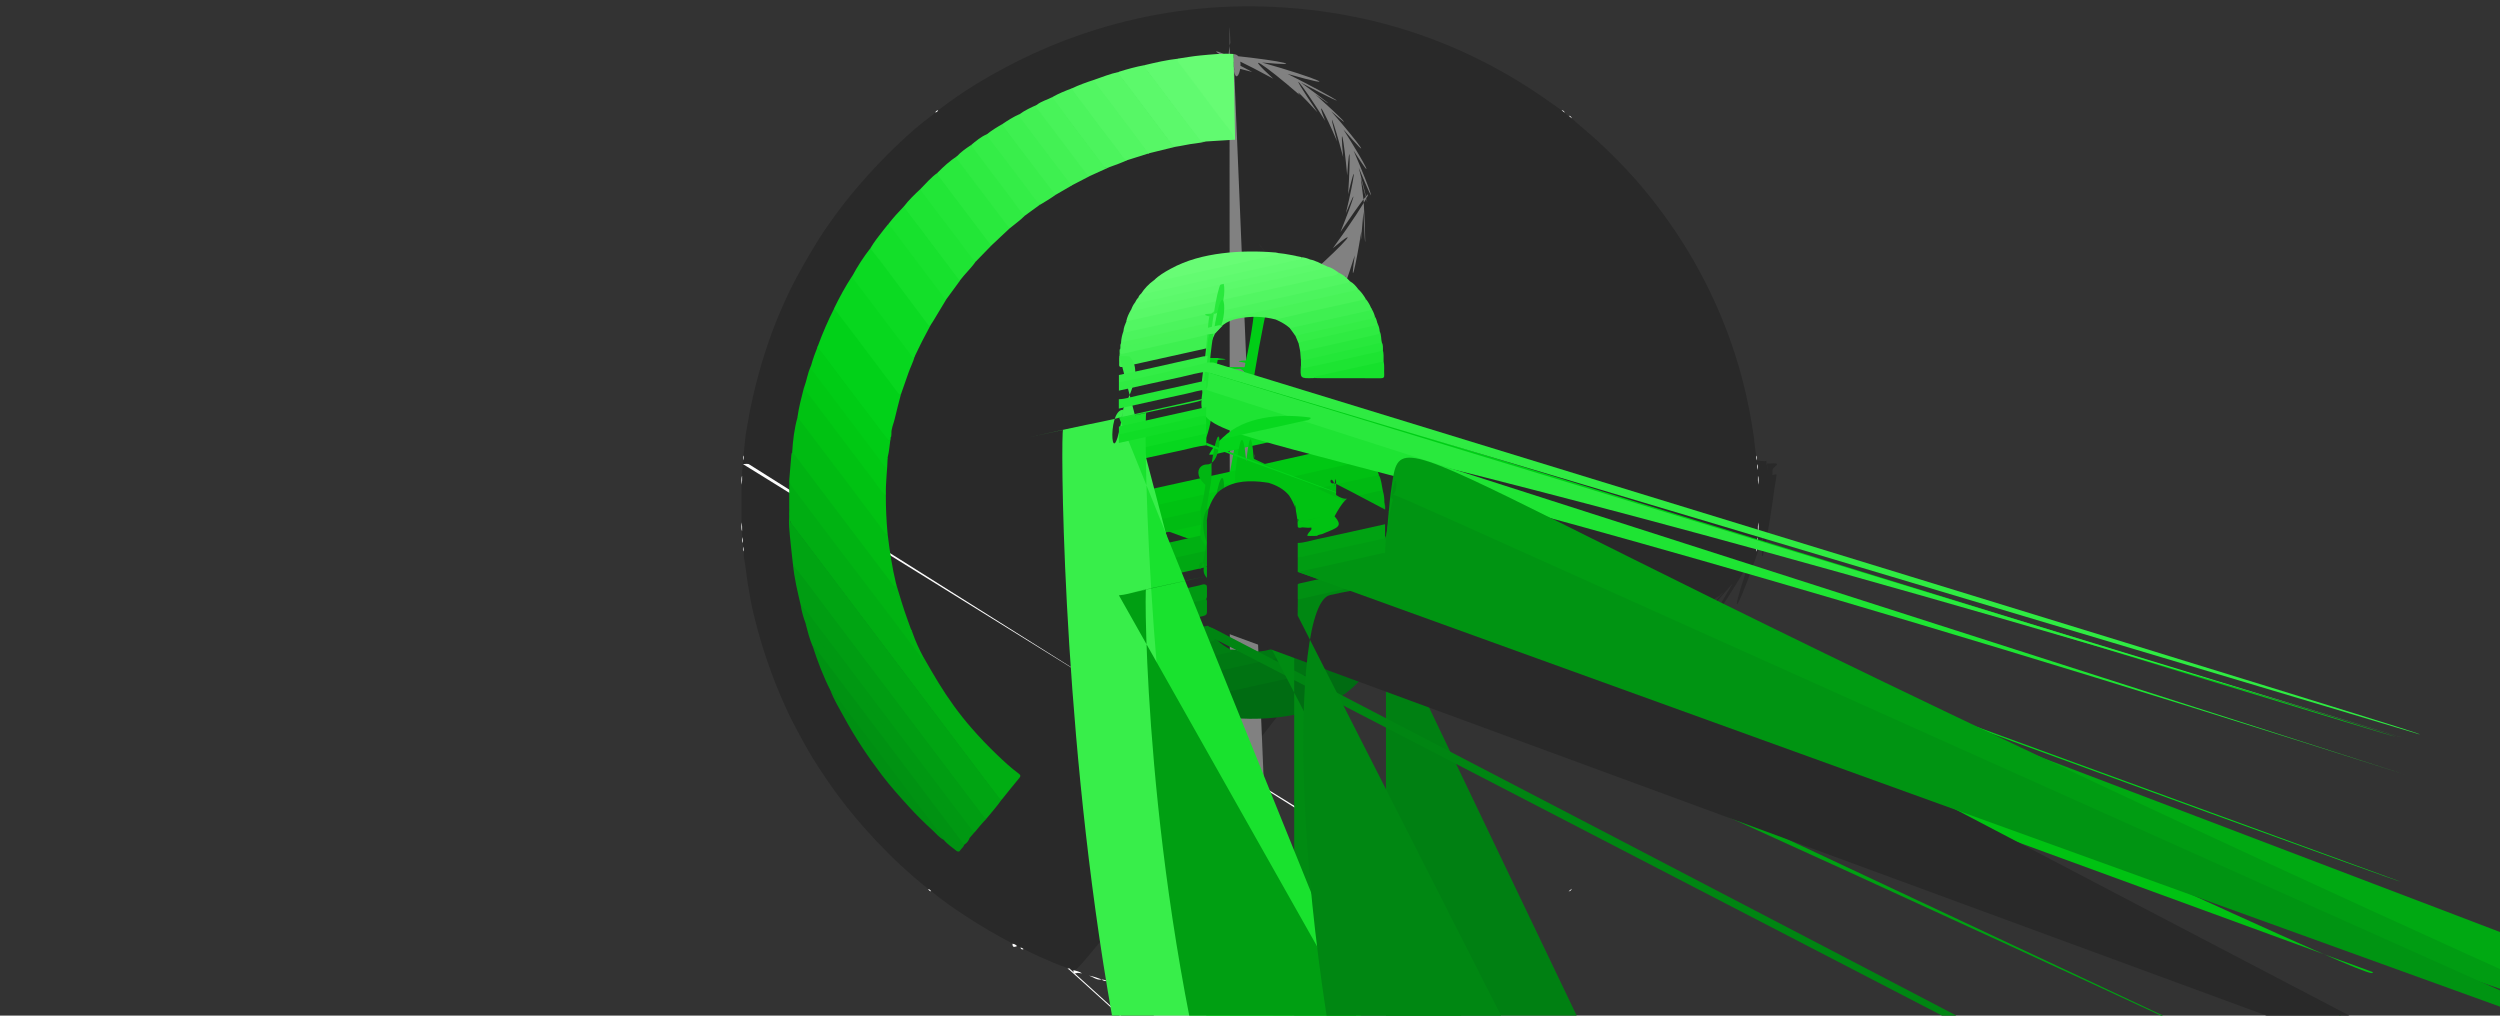 <svg id="Слой_1" xmlns="http://www.w3.org/2000/svg" xmlns:xlink="http://www.w3.org/1999/xlink" viewBox="0 0 32 13" enable-background="new 0 0 32 13" width="32" height="13"><rect x="0" y="0" width="32" height="13" fill="#333333" stroke="none"/><g><path fill="#292929" d="M13.74 12.419c-.01-.004-.023 6809e-7-.031-.01-.016-.008-.035-.008-.049-.02-.122-.04-.238-.093-.355-.144-.069-.03-.135-.065-.202-.098-.016-.002-.029-.009-.042-.018-.014-.007-.028-.014-.042-.021-.022-.005-.043-.012-.058-.03-.206-.108-.407-.225-.602-.353-.151-.099-.3-.202-.439-.318-.013-.01-.024-.022-.038-.029-.239-.188-.461-.396-.669-.617-.173-.185-.338-.377-.489-.582-.115-.157-.223-.317-.325-.482-.071-.116-.135-.237-.2-.356-.081-.149-.152-.303-.218-.459C9.915 8.727 9.857 8.568 9.803 8.408 9.74 8.225 9.69 8.038 9.644 7.851 9.613 7.725 9.592 7.596 9.571 7.468c-.018-.109-.026-.22-.048-.329C9.517 7.114 9.525 7.086 9.519 7.06c-.008-.02.002-.043-.007-.062C9.51 6.981 9.51 6.966 9.509 6.95 9.5 6.926 9.511 6.899 9.501 6.875c-8945e-7-.025-.002-.05-.003-.076C9.489 6.762 9.502 6.723 9.491 6.686 9.491 6.525 9.491 6.365 9.491 6.204c.011-.037-.002-.076.007-.114 8945e-7-.025.002-.05.003-.076C9.511 5.991 9.5 5.964 9.509 5.94c8068e-7-.016.002-.032.002-.048.01-.02-8049e-7-.042.007-.062.011-.101.016-.204.033-.304.026-.152.053-.304.088-.454.043-.186.092-.37.151-.552C9.845 4.349 9.906 4.178 9.977 4.013c.068-.158.139-.315.222-.467.122-.223.247-.442.392-.651.125-.181.259-.356.404-.523.159-.185.326-.361.502-.528.14-.132.284-.26.441-.374.012-.009.022-.02.033-.03.015-.007.026-.019.039-.029.155-.119.316-.232.483-.334.482-.293.99-.529 1.529-.696.704-.219 1.425-.32 2.162-.297 1.284.04 2.464.412 3.529 1.135.093.063.184.129.275.193.016.007.029.019.041.032.012.018.029.03.049.038.015.009.029.019.04.033.104.095.214.182.318.277.136.125.267.255.394.39.152.162.293.333.425.511.246.329.459.678.637 1.049.201.42.356.856.458 1.311.053.236.096.474.119.714.002.021.007.042.011.063.008.02-.003.042.008.062 7992e-7.016.002.032.002.048.008.024-.002.05.007.074 8926e-7.025.002.05.003.076.009.037-.004.076.007.114 57e-7.161 95e-7.321 153e-7.482-.011.037.002.076-.007.114-8907e-7.025-.002.05-.003.076-.01.024.001.05-.007.074-7973e-7.016-.002.032-.002.048-.01.02 8087e-7.042-.008.062-.041.333-.094.664-.181.989-.12.447-.285.876-.5 1.285-.186.355-.405.689-.653 1.005-.207.263-.437.504-.68.733-.112.106-.232.203-.348.304-.011.014-.025.024-.04.033-.099.071-.198.143-.297.214-.241.172-.496.323-.759.459-.212.109-.429.206-.652.291-.011.004-.02.012-.03.017-.016.012-.035.014-.054.018-.012-.003-.018.007-.026.012-.033.029-.078.02-.115.038-.029.008-.059.014-.085.03-.055.013-.105.042-.162.049l.001-7792e-7c-.022.013-.047.013-.071.021l.001-6132e-7c-.023.011-.047.014-.071.02l.001-7591e-7c-.162.049-.328.084-.493.118-.097.02-.196.035-.293.054-.065.013-.133.023-.201.027-.039.002-.078.008-.117.012-.113.01-.226.026-.34.017-.02-.002-.04-.004-.059.004-.17 29e-7-.341 48e-7-.511 76e-7-.048-.007-.096-.008-.143.001-.013.003-.026.004-.04.001-.12-.019-.243-.018-.363-.036-.21-.032-.421-.067-.628-.114-.11-.025-.221-.049-.329-.084l.001 7696e-7c-.024-.006-.049-.009-.071-.02l.001 6247e-7c-.023-.008-.049-.008-.071-.021l.001 7753e-7c-.057-.007-.107-.036-.162-.049-.03-.01-.06-.019-.09-.029C13.817 12.436 13.771 12.449 13.74 12.419z"/><path fill="#fefefe" d="M14.241 12.577c.17.039.338.083.51.115.313.058.627.097.945.11.016 658e-6.033.004.049.007-.054.006-.11-.009-.163.026-.026.016-.072.019-.099-.019-.014-.02-.029-.019-.045-.003-.003.003-.008.006-.012.009-.04.026-.068-.027-.088-.022-.031.008-.054.037-.083-.001-.005-.006-.013-.019-.018-.013-.05.056-.083-.028-.127-.015-.003 8821e-7-.01-.008-.012-.007-.087.05-.152-.032-.231-.039-.196-.02-.387-.075-.578-.123C14.272 12.594 14.252 12.594 14.241 12.577z"/><path fill="#fefefe" d="M16.255 12.808c.118-.009.235-.017.352-.028.377-.032.747-.099 1.112-.196.013-.003.026-.005.039-.007-.03.028-.07.025-.106.036-.15.046-.305.07-.457.107-.06.014-.124.018-.185.033-.016.004-.02.013-.03.02-.011.007-.024.021-.035.012-.048-.037-.083 6151e-7-.126.01-.039.009-.086.026-.119.019-.034-.007-.054-.014-.078.013-.002.003-.011.004-.014.002-.046-.025-.087-.021-.133.008-.022.014-.058.002-.088-.017C16.348 12.794 16.299 12.814 16.255 12.808z"/><path fill="#fefefe" d="M18.145 12.458c.037-.018.075-.031.115-.038.004.033-.012.049-.043.036C18.191 12.444 18.169 12.464 18.145 12.458z"/><path fill="#fefefe" d="M13.74 12.419c.039.008.077.017.11.04-.026-1793e-7-.049-.012-.077-.002C13.743 12.468 13.738 12.443 13.74 12.419z"/><path fill="#fefefe" d="M13.94 12.488c.056.01.109.029.162.049C14.039 12.55 13.994 12.506 13.94 12.488z"/><path fill="#fefefe" d="M17.898 12.537c.053-.021.106-.04.162-.049C18.006 12.506 17.961 12.55 17.898 12.537z"/><path fill="#fefefe" d="M12.96 12.08c.023.002.043.012.058.03C12.987 12.123 12.958 12.133 12.96 12.08z"/><path fill="#fcfcfc" d="M9.491 6.686C9.501 6.723 9.499 6.762 9.499 6.8 9.482 6.763 9.493 6.724 9.491 6.686z"/><path fill="#fcfcfc" d="M22.501 6.8c-6638e-7-.038-.002-.076.007-.114C22.507 6.724 22.518 6.763 22.501 6.8z"/><path fill="#fcfcfc" d="M22.509 6.204c-.01-.037-.008-.076-.007-.114C22.518 6.127 22.507 6.166 22.509 6.204z"/><path fill="#fcfcfc" d="M9.499 6.09C9.499 6.128 9.501 6.167 9.491 6.204 9.493 6.166 9.482 6.127 9.499 6.09z"/><path fill="#fefefe" d="M13.66 12.389c.019 576e-6.036.005.049.02C13.687 12.417 13.67 12.412 13.66 12.389z"/><path fill="#fefefe" d="M17.828 12.558c.022-.013.046-.018.071-.021C17.88 12.557 17.855 12.56 17.828 12.558z"/><path fill="#fefefe" d="M14.171 12.557c.025.002.049.008.071.02C14.215 12.581 14.191 12.577 14.171 12.557z"/><path fill="#fefefe" d="M17.758 12.577c.022-.012.046-.018.071-.02C17.809 12.577 17.785 12.581 17.758 12.577z"/><path fill="#fefefe" d="M18.286 12.408c.017-.01.034-.019.054-.018C18.329 12.416 18.308 12.415 18.286 12.408z"/><path fill="#fefefe" d="M14.101 12.536c.025.003.049.009.071.021C14.145 12.56 14.12 12.557 14.101 12.536z"/><path fill="#fcfcfc" d="M22.491 6.95c-8621e-7-.025-.003-.05.007-.074C22.497 6.9 22.508 6.926 22.491 6.95z"/><path fill="#fcfcfc" d="M9.501 6.875C9.511 6.899 9.51 6.925 9.509 6.95 9.492 6.926 9.503 6.9 9.501 6.875z"/><path fill="#fcfcfc" d="M22.499 6.015c-.01-.024-.008-.049-.007-.074C22.508 5.964 22.497 5.99 22.499 6.015z"/><path fill="#fcfcfc" d="M9.509 5.94c865e-6.025.003.05-.007.074C9.503 5.99 9.492 5.964 9.509 5.94z"/><path fill="#fcfcfc" d="M20.078 11.409c.013-.011.027-.022.04-.033C20.113 11.396 20.1 11.408 20.078 11.409z"/><path fill="#fefefe" d="M13.06 12.13c.017-.002.03.008.042.018C13.08 12.161 13.07 12.146 13.06 12.13z"/><path fill="#fcfcfc" d="M9.519 5.83c.001.021.001.042-.007.062C9.513 5.872 9.503 5.85 9.519 5.83z"/><path fill="#fcfcfc" d="M22.489 5.893c-.009-.02-.009-.041-.008-.062C22.497 5.85 22.487 5.872 22.489 5.893z"/><path fill="#fcfcfc" d="M12.009 1.411c-.008.017-.02.026-.039.029C11.98 1.425 11.99 1.412 12.009 1.411z"/><path fill="#fcfcfc" d="M20.119 1.514c-.013-.011-.027-.022-.04-.033C20.1 1.482 20.113 1.494 20.119 1.514z"/><path fill="#fcfcfc" d="M20.029 1.443c-.014-.011-.028-.021-.041-.032C20.01 1.411 20.022 1.424 20.029 1.443z"/><path fill="#fcfcfc" d="M22.481 7.06c-.001-.021-.001-.042.008-.062C22.487 7.018 22.497 7.04 22.481 7.06z"/><path fill="#fcfcfc" d="M9.511 6.997c.009.02.009.041.007.062C9.503 7.04 9.513 7.018 9.511 6.997z"/><path fill="#fcfcfc" d="M11.88 11.38c.019.002.03.013.038.029C11.899 11.408 11.889 11.395 11.88 11.38z"/><path fill="#818181" d="M15.789.693c.208-5369e-7.417-.012.625 9137e-7.32.02.637.067.949.142.364.087.718.203 1.06.355.328.146.639.322.94.518.173.113.332.241.491.371.183.15.351.316.513.487.202.215.388.444.552.689.156.232.299.471.42.722.131.272.238.554.325.843.066.219.115.441.16.664.025.123.03.249.047.373.037.275.03.55.026.826-.002.165-.026.329-.043.493-.027.252-.08.499-.146.742-.084.307-.192.606-.325.896-.117.256-.256.499-.409.735-.127.196-.266.384-.419.56-.142.163-.292.319-.446.47-.108.106-.224.203-.339.3-.026.022-.045.029-.074-.007-.243-.307-.488-.612-.733-.916-.021-.026-.015-.037.007-.054.232-.185.44-.394.633-.62.272-.317.488-.668.664-1.045.097-.208.171-.425.235-.646.069-.238.115-.48.143-.725.029-.245.033-.491.021-.737-.012-.241-.043-.481-.095-.718-.052-.236-.123-.466-.21-.691-.077-.199-.167-.391-.274-.576-.154-.265-.323-.519-.529-.747-.096-.106-.193-.211-.296-.311-.226-.22-.473-.412-.741-.579-.342-.212-.703-.384-1.087-.506-.269-.086-.545-.145-.825-.183-.253-.035-.507-.029-.761-.029-.013-188e-7-.027-.001-.04-.002-.019-.041-.024-.087-.024-.13.003-.297-.009-.594-.011-.891C15.774.743 15.769.715 15.789.693z"/><path fill="#00ad12" d="M10.102 6.51c286e-7-.12 572e-7-.24 858e-7-.36.028.031.045.069.07.103.284.376.568.752.852 1.127.255.337.507.677.767 1.01.007.009.01.027.029.021.063.109.125.219.191.326.126.206.266.401.425.583.103.118.211.231.324.339.089.085.178.169.278.242.028.021.029.034.006.061-.076.09-.149.183-.223.275-.032.004-.042-.023-.056-.042-.141-.186-.281-.372-.422-.558-.341-.45-.681-.901-1.021-1.352-.311-.412-.623-.824-.934-1.236-.082-.109-.164-.219-.248-.326-.024-.031-.034-.062-.033-.101C10.106 6.587 10.11 6.548 10.102 6.51z"/><path fill="#00a412" d="M10.102 6.51c.018.041.005.085.008.128.001.018.001.035.014.051.174.228.346.457.519.685.218.288.435.576.653.865.226.299.452.597.677.896.218.288.435.576.653.864.052.069.104.137.157.205.01.013.024.023.036.034-.058.084-.128.16-.192.24-.032.014-.04-.015-.053-.031-.112-.143-.22-.289-.329-.434-.342-.451-.683-.904-1.024-1.355-.322-.427-.646-.852-.967-1.28-.022-.029-.043-.06-.069-.086-.021-.021-.03-.045-.036-.073-.017-.157-.036-.314-.048-.471C10.096 6.67 10.101 6.59 10.102 6.51z"/><path fill="#009d12" d="M10.15 7.22c.046.078.109.144.163.216.178.241.36.48.541.719.218.288.435.576.653.865.226.299.451.598.677.896.136.18.273.359.409.538.009.012.018.024.035.025-.054.053-.101.112-.149.17-.036.014-.046-.017-.061-.036-.131-.172-.262-.345-.392-.518-.341-.452-.683-.904-1.024-1.355-.23-.304-.458-.61-.69-.912-.02-.026-.047-.047-.062-.078C10.209 7.575 10.166 7.4 10.15 7.22z"
		/><path fill="#006c12" d="M17.579 8.45c-.107.216-.267.382-.475.503-.229.134-.479.198-.741.228-.161.019-.322.024-.482.016-.256-.013-.507-.053-.746-.152-.023-.009-.044-.023-.065-.035.013-.032.044-.034.07-.04.227-.052.455-.102.682-.153.557-.124 1.115-.248 1.672-.371C17.522 8.441 17.551 8.426 17.579 8.45z"
		/><path fill="#007312" d="M17.579 8.45c-.084.002-.162.029-.243.047-.444.097-.888.195-1.332.294-.257.057-.513.114-.769.172-.056.013-.115.018-.166.047-.128-.051-.238-.128-.338-.221.011-.028.038-.03.062-.035.411-.093.822-.183 1.233-.275.529-.118 1.059-.235 1.588-.352.025-.006.052-.018.076.003C17.673 8.243 17.631 8.348 17.579 8.45z"/><path fill="#00ce16" d="M15.446 4.723c7057e-7.14.002.279.002.419 2928e-7.216-3901e-7.432 7429e-7.648 658e-7.012-.018.054.028.029.028-.017.06-.017.091-.024.499-.112.999-.221 1.498-.334.018-.004.036-.003.054-.009.107.047.203.112.28.201.006.039-.028.036-.048.041-.1.025-.201.046-.302.068-.834.185-1.667.37-2.501.556-.057.013-.114.025-.171.038-.019.004-.039.011-.057-.005-19e-7-.083-38e-7-.167-48e-7-.25.022-.021.051-.023.078-.029.313-.069.626-.14.94-.208.011-.002.023-.007.034-.008.044-.005.059-.027.053-.071-.004-.029-.001-.06-.001-.09-.002-.048-.001-.096-2174e-7-.144-.002-.04-.001-.08-849e-7-.119-.001-.037-.001-.074 172e-7-.11-.001-.037-8793e-7-.073 1116e-7-.11-.001-.037-.001-.073-1097e-7-.11-.001-.037-.001-.073-19e-7-.11-.001-.039-.001-.079 1192e-7-.118-5236e-7-.035-.001-.071 5131e-7-.106C15.429 4.75 15.423 4.73 15.446 4.723z"/><path fill="#00c813" d="M14.322 6.35c.108-.023.217-.046.325-.07.411-.09.821-.181 1.232-.272.289-.064.578-.131.867-.195.2-.045.401-.088.601-.133.02-.004.045-.002.053-.028.068.061.122.134.161.217-.007.036-.04.03-.063.035-.193.044-.387.087-.58.13-.192.042-.383.086-.575.127-.034.007-.067.021-.1.031-.056-6433e-7-.112-.016-.168-.017-.165-.004-.325.016-.46.124-.006.005-.014.008-.022.011-.212.035-.419.09-.628.135-.19.041-.38.084-.569.126-.023.005-.048.017-.072-4921e-7C14.322 6.497 14.322 6.423 14.322 6.35z"
		/><path fill="#00b312" d="M11.82 8.412c-.016.031-.022.006-.031-.006-.123-.152-.237-.311-.355-.467-.245-.324-.492-.646-.737-.969-.185-.244-.368-.49-.554-.734-.02-.027-.032-.055-.041-.086.009-.108.019-.216.027-.323.001-.014.003-.026.011-.037.026-.006.034.016.046.031.216.283.43.568.644.852.196.259.391.517.587.776.012.016.021.048.053.025.048.157.093.314.15.468.014.039.028.078.042.116.004.015.008.03.019.043C11.718 8.208 11.766 8.311 11.82 8.412z"
		/><path fill="#01d118" d="M10.469 4.428c.06-.164.129-.323.208-.479.023-.007.028.014.037.026.25.334.504.665.754.999.02.027.041.052.063.077-.027.105-.056.21-.08.316-.014.061-.044.119-.041.184-.012.015.002.035-.01.05l-2e-5 339e-7c-.014.011.007.039-.017.04-.021.001-.035-.018-.047-.034-.088-.117-.178-.232-.266-.349-.194-.258-.388-.516-.584-.772C10.472 4.468 10.458 4.452 10.469 4.428z"/><path fill="#00bb12" d="M11.47 7.473c-.001.011.005.028-.008.031-.019.005-.029-.014-.038-.026-.064-.083-.126-.166-.189-.25-.239-.316-.478-.631-.717-.946-.116-.153-.231-.307-.347-.461-.009-.012-.017-.025-.031-.031.009-.153.027-.304.069-.452.022.005.032.023.044.039.285.38.573.757.858 1.136.069.092.14.183.208.275.012.016.024.032.042.042C11.387 7.046 11.418 7.261 11.47 7.473z"/><path fill="#007912" d="M17.69 8.13c-.08.005-.156.03-.233.047-.444.097-.889.196-1.333.294-.257.057-.513.115-.77.172-.191.042-.381.085-.572.126-.018.004-.034.013-.051.02-.064-.05-.112-.115-.16-.18.019-.023.047-.024.072-.03.344-.076.688-.153 1.032-.229.03-.007.063-.007.085-.035.07-.002.136.023.206.026.16.007.315-.008.452-.104.03-.021.056-.046.077-.077.011-.016.022-.034.043-.039.228-.042.452-.098.679-.147.151-.032.303-.067.454-.101.019-.004.039-.011.057.005C17.724 7.964 17.716 8.048 17.69 8.13z"/><path fill="#07d71e" d="M11.531 5.05c-.021-205e-6-.033-.015-.044-.03-.176-.234-.351-.468-.528-.702-.093-.124-.188-.247-.283-.37.07-.144.146-.284.234-.418.221.29.44.58.659.871.032.043.067.083.097.127.011.016.024.027.043.032-.02.074-.056.141-.081.213C11.595 4.866 11.563 4.958 11.531 5.05z"
		/><path fill="#0bda22" d="M11.709 4.561c-.023.028-.034 8445e-7-.044-.012-.113-.149-.226-.298-.339-.447-.133-.176-.265-.351-.398-.526-.01-.014-.021-.026-.018-.044.067-.124.142-.241.229-.352.028.008.041.033.057.053.222.291.443.583.663.876.015.02.031.039.053.052-.036.068-.073.137-.108.205C11.771 4.43 11.741 4.496 11.709 4.561z"/><path fill="#00c212" d="M11.361 6.83c-.024.013-.031-.007-.042-.022-.165-.22-.33-.44-.496-.659-.205-.271-.41-.541-.615-.812.018-.128.051-.252.083-.377.026.005.027.031.04.047.245.319.486.641.729.962.086.114.169.231.261.34.008.009.011.02.018.03C11.338 6.504 11.346 6.667 11.361 6.83z"/><path fill="#61fa70" d="M14.65.834c.142-.034.284-.067.43-.083.007.03.023.054.041.078.207.273.412.547.62.819.027.036.072.063.059.119-.002.008-.004.016-.01.022-.119.007-.237.015-.356.022-.043.012-.074 8452e-7-.102-.037-.215-.287-.433-.572-.647-.859C14.666.892 14.637.871 14.65.834z"/><path fill="#009212" d="M10.631 8.84c-.094-.183-.166-.375-.229-.57.033-.013.043.017.057.035.111.143.219.289.329.434.342.451.682.902 1.024 1.354.172.227.342.455.515.68.009.011.023.021.015.039-.008.032-.037.049-.053.075-.012.019-.033.015-.048.003-.054-.046-.115-.083-.16-.139-.197-.256-.39-.515-.585-.773-.22-.291-.44-.582-.66-.873C10.768 9.015 10.701 8.927 10.631 8.84z"/><path fill="#13df29" d="M11.912 4.161c-.026.013-.036-.009-.047-.024-.197-.262-.393-.524-.59-.786-.044-.058-.09-.115-.135-.172.048-.082.107-.156.165-.23.021-.027.043-.053.064-.08.029.01.044.034.061.056.208.276.416.552.625.827.019.025.036.052.064.069-.058.096-.115.191-.173.287C11.935 4.125 11.923 4.143 11.912 4.161z"/><path fill="#67fc74" d="M15.79 1.79c.003-.042-.008-.073-.037-.11-.138-.173-.269-.352-.402-.529-.088-.116-.175-.233-.264-.348-.014-.019-.02-.033-.007-.053.094-.014.188-.031.283-.04.142-.013.283-.029.426-.019.007.366.013.732.02 1.097C15.803 1.79 15.796 1.79 15.79 1.79z"/><path fill="#52f662" d="M14.38 4.24c.003-.046.021-.088.039-.13.019-.018.044-.023.069-.028.793-.176 1.586-.353 2.38-.528.091-.02.182-.041.273-.061.055.026.099.065.14.109-.002.036-.033.034-.055.039-.184.041-.367.082-.551.123-.6.134-1.2.265-1.799.401-.141.032-.283.064-.425.093C14.427 4.262 14.394 4.28 14.38 4.24z"/><path fill="#5cf96b" d="M14.65.834c.028.074.085.129.131.191.149.202.301.402.453.602.035.046.073.09.105.138.024.035.052.053.095.046-.087.025-.178.026-.265.046-.045.01-.09.016-.136.024-.022.005-.028-.014-.037-.027-.212-.284-.427-.566-.64-.849-.019-.025-.05-.047-.035-.086C14.428.885 14.538.855 14.65.834z"/><path fill="#00c813" d="M11.34 6.34c-.074-.059-.119-.142-.176-.215C10.94 5.831 10.718 5.535 10.495 5.24c-.06-.079-.12-.159-.182-.236-.011-.014-.008-.032-.021-.043.034-.089.045-.186.087-.273.109.161.23.313.347.469.193.256.388.512.581.769C11.316 5.937 11.323 5.951 11.336 5.96c.005-.022-9041e-7-.044.003-.065.002-.014-.005-.036.023-.035C11.358 6.02 11.334 6.179 11.34 6.34z"
		/><path fill="#00cc15" d="M11.361 5.86c-.026.038-.002.081-.016.125-.042-.03-.065-.075-.094-.113-.281-.371-.56-.743-.841-1.114-.016-.022-.035-.04-.031-.069.025-.089.055-.175.09-.261.002.042.038.065.06.094.213.285.426.568.643.85.068.089.129.183.207.264.016-.01.006-.029.021-.035C11.387 5.687 11.383 5.775 11.361 5.86z"/><path fill="#57f766" d="M14.32.921c.018.065.068.108.106.159.198.266.399.531.598.796.002.003.005.004.008.006-.107.026-.214.053-.321.079-.022.011-.03-.006-.039-.019-.211-.283-.425-.564-.637-.845-.016-.022-.04-.041-.034-.074C14.106.987 14.21.944 14.32.921z"/><path fill="#29e93d" d="M12.922 2.924c-.077.072-.154.144-.231.217-.024.006-.031-.015-.042-.029-.212-.277-.422-.556-.631-.835-.014-.019-.037-.037-.018-.066.077-.078.158-.152.25-.212.036.082.097.146.15.216.17.224.337.45.509.673C12.918 2.899 12.928 2.909 12.922 2.924z"/><path fill="#1ee433" d="M11.571 2.641c.062-.081.135-.151.21-.221.026.012.039.036.054.057.211.28.422.56.634.838.008.011.017.021.019.034-.059.086-.137.156-.2.24-.03.003-.038-.023-.051-.04-.159-.211-.32-.421-.478-.633-.056-.075-.114-.147-.169-.222C11.579 2.679 11.563 2.664 11.571 2.641z"
		/><path fill="#4cf45d" d="M14.38 4.24c.033.028.068.005.099-.002.3-.065.6-.135.9-.202.492-.109.984-.217 1.477-.327.127-.028.255-.058.382-.087.016-.004.034-.002.042-.021.043.023.073.058.102.096-.004.034-.034.032-.056.038-.175.042-.351.079-.526.118-.315.07-.63.14-.945.21-.482.107-.965.215-1.447.322C14.388 4.39 14.368 4.396 14.35 4.38 14.353 4.332 14.363 4.285 14.38 4.24z"/><path fill="#17e12d" d="M11.571 2.641c.062.1.139.189.209.283.16.215.322.428.484.642.007.009.017.016.025.024-.056.077-.113.154-.169.231-.027.013-.035-.011-.046-.025-.22-.291-.439-.583-.659-.874-.014-.018-.03-.035-.045-.053C11.432 2.789 11.5 2.714 11.571 2.641z"/><path fill="#009812" d="M10.249 7.75c.084.063.135.154.197.235.224.294.446.589.668.884.168.222.335.444.503.666.236.312.472.623.708.935.035.046.07.093.104.139.013.017.024.037.049.039-.023.027-.046.054-.069.08-.031.005-.038-.022-.051-.039-.215-.28-.426-.563-.639-.844-.341-.45-.681-.901-1.021-1.351-.124-.163-.243-.33-.371-.489-.006-.008-.01-.017-.015-.026C10.283 7.905 10.263 7.829 10.249 7.75z"/><path fill="#52f662" d="M14.001 1.023c.066.111.154.207.229.311.151.207.313.406.46.616.005.008.013.01.021.011-.096.03-.192.06-.288.091-.034.012-.043-.019-.057-.037-.105-.133-.205-.271-.308-.405-.107-.14-.213-.281-.318-.423-.012-.016-.034-.03-.02-.056C13.811 1.088 13.905 1.054 14.001 1.023z"
		/><path fill="#22e637" d="M12.488 3.35c-.077-.074-.133-.164-.197-.248-.165-.215-.328-.431-.491-.647-.008-.01-.013-.023-.02-.034.071-.072.137-.15.22-.209-.005.023.011.038.023.053.218.29.437.579.656.868.003.004.008.006.012.008C12.624 3.211 12.556 3.28 12.488 3.35z"/><path fill="#009812" d="M10.311 7.98c.074.059.119.141.175.215.234.307.465.615.697.923.159.211.318.423.478.635.242.32.484.639.726.958.006.008.015.013.023.019-.015.034-.035.064-.069.082-.169-.223-.337-.447-.506-.67-.217-.287-.433-.574-.65-.86-.216-.285-.432-.571-.648-.856C10.503 8.379 10.469 8.335 10.434 8.29c-.008-.011-.018-.02-.033-.02C10.361 8.176 10.337 8.078 10.311 7.98z"/><path fill="#4cf45d" d="M13.72 1.131c.045.083.109.153.165.229.137.185.275.369.417.551.038.049.065.108.121.141-.075.035-.152.062-.23.09-.036.018-.059.005-.083-.026-.205-.271-.409-.542-.613-.813-.013-.018-.035-.033-.026-.061C13.55 1.197 13.635 1.163 13.72 1.131z"/><path fill="#59f868" d="M17.139 3.493c-.053.044-.121.04-.183.055-.201.048-.404.09-.606.134-.376.083-.753.166-1.129.25-.26.058-.519.117-.779.176-.008.002-.017.001-.025.002.01-.052.033-.098.059-.143.249-.046.495-.107.742-.161.59-.13 1.18-.263 1.77-.394C17.048 3.424 17.092 3.461 17.139 3.493z"/><path fill="#2feb42" d="M12.922 2.924c-.216-.285-.432-.57-.648-.856-.014-.019-.043-.037-.024-.069.052-.056.115-.1.179-.142.021.006.032.023.044.039.212.281.423.562.636.841.005.007.008.014.011.022C13.058 2.821 12.988 2.87 12.922 2.924z"
		/><path fill="#43f154" d="M13.952 2.252c-.077.04-.154.08-.231.12-.03.005-.039-.021-.052-.038-.15-.2-.303-.397-.451-.597-.053-.071-.109-.139-.159-.211-.013-.018-.038-.038-.009-.064.068-.05.144-.085.22-.119.027.073.082.128.128.188.162.214.324.429.486.643C13.905 2.201 13.927 2.228 13.952 2.252z"/><path fill="#48f359" d="M13.952 2.252c-.027.004-.038-.018-.05-.034-.158-.208-.315-.417-.472-.625-.049-.065-.098-.129-.147-.193-.013-.017-.029-.034-.013-.057.059-.048.134-.065.2-.1.076.104.152.209.229.313.109.146.22.291.33.436.035.046.071.091.104.139.017.025.04.007.059.012C14.113 2.178 14.033 2.215 13.952 2.252z"/><path fill="#34ed47" d="M13.119 2.76c-.074-.066-.123-.151-.182-.229-.171-.224-.339-.449-.508-.674.063-.052.125-.105.201-.138.039.03.063.072.092.111.19.25.378.502.569.751.009.012.019.024.02.039C13.247 2.668 13.183 2.714 13.119 2.76z"/><path fill="#00c012" d="M16.239 6.18c.128-.051.266-.067.399-.099.201-.048.404-.09.606-.134.099-.022.197-.045.295-.067.008-.002.014-.007.021-.011.047.063.063.139.09.211-.016.02-.04.022-.063.027-.352.078-.705.155-1.056.237-.008.002-.016.003-.025.004-.014 1912e-7-.025-.007-.035-.017-.058-.06-.127-.101-.207-.126C16.254 6.2 16.239 6.199 16.239 6.18z"/><path fill="#3ef050" d="M13.05 1.461c-.014.034.015.053.03.073.203.271.408.541.613.811.008.01.019.018.029.027-.068.04-.137.079-.205.119-.032.012-.039-.018-.052-.034-.11-.138-.212-.281-.319-.421-.099-.129-.197-.259-.294-.39-.012-.017-.032-.031-.023-.057C12.9 1.541 12.972 1.495 13.05 1.461z"
		/><path fill="#48f358" d="M14.35 4.38c.11-.023.22-.046.33-.07.37-.082.739-.165 1.108-.248.329-.073.658-.146.988-.219.184-.041.368-.082.552-.123.019-.004.04-.006.053-.023.041.038.075.083.102.132-.012.019-.033.021-.052.026-.33.074-.66.148-.99.22-.036.008-.071.031-.111.015-.165-.043-.33-.045-.496-.01-.066.014-.127.039-.181.081-.123.035-.25.058-.375.086-.275.062-.55.122-.825.184-.018.004-.036.008-.054.011-.049.008-.056-4764e-7-.05-.054C14.348 4.385 14.348 4.383 14.35 4.38z"/><path fill="#39ee4b" d="M12.829 1.589c.07.111.154.212.232.316.141.188.285.374.427.561.008.011.014.023.029.024-.066.048-.135.09-.205.131-.09-.096-.16-.206-.24-.309-.144-.188-.287-.377-.43-.565-.006-.008-.008-.018-.012-.027C12.692 1.67 12.76 1.628 12.829 1.589z"/><path fill="#008012" d="M17.729 7.88c-.115.024-.229.048-.344.073-.263.058-.525.117-.788.175-.018.004-.039.012-.058.001-.004-.006-.006-.012-.004-.019.025-.072.049-.143.058-.219 9937e-7-.008.009-.014.018-.015.023.005.046.002.069-.003.321-.071.642-.143.963-.214.074-.016.073-.017.074-.091 1278e-7-.048-309e-6-.096-1736e-7-.145-.002-.061-.002-.122-3033e-7-.184-.002-.053-.002-.107-515e-7-.16-.002-.063-.002-.126 19e-7-.189-.002-.06-.002-.121-305e-7-.181.004-.05-.016-.103.016-.151.013.018.008.039.008.058 2289e-7.365 4539e-7.729-5531e-7 1.094C17.738 7.767 17.732 7.823 17.729 7.88z"/><path fill="#04d41b" d="M17.119 5.452c-.058.04-.129.041-.194.056-.233.055-.468.104-.702.156-.231.051-.461.103-.692.154-.017.004-.036 9837e-7-.055.001.042-.085.105-.154.174-.217.377-.083.754-.164 1.129-.252.101.012.198.036.289.082C17.085 5.441 17.103 5.445 17.119 5.452z"/><path fill="#00b212" d="M17.7 6.28c.014.048.021.098.02.149.01.077.01.08-.061.096-.332.074-.663.148-.995.221-.019.004-.039.009-.058-.004-.016-.079-.03-.158-.032-.238.352-.065.698-.153 1.048-.226C17.65 6.272 17.676 6.26 17.7 6.28z"
		/><path fill="#008f12" d="M10.631 8.84c.071.052.115.128.167.196.237.31.472.622.707.934.166.221.332.442.497.664.028.038.072.065.078.117-.057-.03-.097-.081-.143-.123-.106-.097-.208-.197-.304-.303-.118-.13-.235-.26-.342-.4-.182-.239-.348-.488-.491-.752C10.74 9.062 10.674 8.957 10.631 8.84z"
		/><path fill="#00a912" d="M16.611 6.74c.108-.023.217-.046.325-.07.239-.053.478-.108.718-.158.051-.011.077-.029.066-.084.018.042.006.087.011.13-6084e-7.05-.001.101-.002.151C17.71 6.731 17.683 6.734 17.657 6.74c-.323.071-.647.144-.97.215-.028.006-.059.018-.084-.01C16.593 6.876 16.58 6.807 16.611 6.74z"
		/><path fill="#00ba12" d="M17.7 6.28c-.08.005-.155.03-.233.047-.282.061-.564.124-.845.189-.021.005-.03-.003-.042-.015-.04-.047-.066-.101-.081-.16.138-.033.276-.067.415-.099.203-.046.407-.09.61-.134.042-.009.084-.018.126-.027C17.683 6.143 17.685 6.213 17.7 6.28z"/><path fill="#63fb71" d="M14.606 3.759c.044-.067.098-.124.163-.171.087-.003.17-.03.254-.049.436-.097.872-.192 1.307-.291.013-.003.027-.002.039-.008.098.009.194.032.29.051.01.038-.021.039-.043.045-.112.027-.224.051-.336.076-.517.115-1.034.229-1.551.345C14.69 3.766 14.648 3.79 14.606 3.759z"
		/><path fill="#00c212" d="M14.322 6.57c.218-.048.436-.095.653-.143.185-.041.37-.084.556-.125.019-.004.04-.001.06-.002.003.009 8459e-7.017-.005.023-.042.051-.071.108-.093.17-.005.013-.013.023-.027.028-.205.053-.413.093-.619.14-.145.033-.289.065-.434.096-.03.006-.06.024-.091.002C14.322 6.697 14.322 6.633 14.322 6.57z"/><path fill="#007e12" d="M15.76 8.32c.013.031-.012.027-.028.03-.172.039-.344.079-.517.118-.208.047-.416.093-.623.139-.006.001-.013.001-.02.002-.04-.053-.074-.109-.101-.17.013-.021.036-.022.057-.027.316-.071.632-.141.948-.211.023-.005.045-.01.066-.022.014-.007.027-.002.036.008C15.628 8.246 15.694 8.284 15.76 8.32z"/><path fill="#00b012" d="M14.322 7.29c134e-7-.063 267e-7-.127 401e-7-.19.014-.016.034-.02.053-.024.326-.073.651-.145.977-.217.031-.007.064-.024.094.005.013.06.011.121.001.182-.016.023-.042.026-.066.031-.331.074-.663.147-.994.221C14.365 7.302 14.342 7.308 14.322 7.29z"/><path fill="#00a812" d="M14.322 7.29c.083-.002.162-.03.243-.047.292-.063.583-.128.875-.193.028.064.014.129.009.194-.012.02-.033.02-.052.024-.331.073-.662.147-.992.22-.026.006-.054.02-.082.002C14.322 7.423 14.322 7.356 14.322 7.29z"
		/><path fill="#5cf96b" d="M16.99 3.412c-.039.041-.095.035-.143.046-.275.064-.552.123-.828.185-.405.09-.81.179-1.216.269-.094.021-.187.042-.281.063-.017.004-.032.01-.044-.008.012-.035.028-.068.052-.098.293-.06.585-.128.878-.193.434-.096.868-.192 1.302-.289.05-.011.1-.027.151-.036C16.903 3.372 16.946 3.392 16.99 3.412z"/><path fill="#008512" d="M15.55 8.179c-.003.023-.021.027-.039.031-.295.066-.59.131-.885.197-.052.011-.103.022-.155.033-.031-.057-.057-.116-.071-.18.009-.016.026-.02.042-.024.334-.075.668-.148 1.002-.224.007-.001.013-.002.02-.001.005 8984e-7.011.001.014.005C15.506 8.068 15.538 8.119 15.55 8.179z"
		/><path fill="#68fc75" d="M16.37 3.241c-.007.016-.021.018-.036.021-.298.066-.596.133-.894.199C15.239 3.506 15.04 3.551 14.84 3.595c-.022.005-.05.026-.07-.006.061-.063.135-.105.211-.147.207-.114.432-.171.664-.2.227-.028.455-.029.682-.01C16.341 3.233 16.355 3.238 16.37 3.241z"/><path fill="#009112" d="M14.359 8.1c-.019-.059-.026-.119-.028-.181.01-.021.031-.023.05-.027.332-.073.663-.147.994-.22.022-.005.045-.014.068-.001.02.057.012.115.006.172-.004.036-.041.04-.069.047-.122.027-.243.054-.365.081-.188.042-.376.085-.565.126C14.421 8.103 14.39 8.119 14.359 8.1z"/><path fill="#009912" d="M15.439 7.67c-.128.03-.256.061-.385.089-.203.045-.406.089-.609.134-.038.008-.077.018-.115.027-.012-.063-.013-.126-.009-.19.043-.028.095-.029.143-.04.296-.066.592-.132.888-.197.031-.007.063-.027.094.001C15.455 7.553 15.466 7.612 15.439 7.67z"/><path fill="#00bc12" d="M14.322 6.76c.133-.02.262-.055.393-.083.252-.054.504-.111.756-.166.021.03.002.06-.002.089-.002.019-.005.039-.01.058-.004.014-.009.027-.019.037-.104.035-.213.052-.32.076-.234.053-.468.105-.702.156-.031.007-.063.025-.096.003C14.322 6.873 14.322 6.817 14.322 6.76z"
		/><path fill="#008b12" d="M15.44 6.69c7277e-7-.011-.001-.022.009-.03.025.024.017.056.017.085 5684e-7.374.001.748-7496e-7 1.122-2832e-7.051.021.101.006.153-.327.073-.653.147-.98.22-.031.007-.061.014-.092.02-.021-.051-.038-.104-.041-.159.165-.036.329-.073.494-.109.181-.04.361-.081.542-.12.035-.007.047-.022.046-.057-.002-.048-8793e-7-.096-.001-.145-305e-7-.06-553e-7-.12-792e-7-.18-.024-.034-.012-.073-.014-.11.002-.043-.012-.089.014-.13-114e-7-.067-21e-6-.133-391e-7-.2-21e-6-.063-334e-7-.127-439e-7-.19C15.416 6.803 15.416 6.746 15.44 6.69z"/><path fill="#00b612" d="M15.44 6.69c-1411e-7.057-2842e-7.113-4358e-7.17-.107.01-.21.042-.315.064-.268.057-.535.117-.803.176 95e-7-.057 134e-7-.113 219e-7-.17.132-.02.262-.055.392-.083.234-.05.467-.104.701-.156C15.423 6.689 15.431 6.69 15.44 6.69z"/><path fill="#3ef050" d="M14.329 4.558c6456e-7-.009.001-.019.002-.028.043-.028.095-.029.143-.039.334-.074.668-.151 1.003-.224.025-.005.052-.018.075.004-.028.055-.052.111-.072.169-.015.015-.035.018-.055.023-.343.076-.685.153-1.028.228-.013.003-.026.006-.039.007-.022.002-.035-.006-.033-.031C14.328 4.631 14.321 4.594 14.329 4.558z"/><path fill="#03d41a" d="M15.439 5.7c2575e-7.018 7153e-7.037 7372e-7.055 1144e-7.1 2184e-7.101-.095.122-.333.074-.665.148-.998.222-.008.002-.017 7625e-7-.025.001 67e-7-.053 143e-7-.107 219e-7-.16.014-.016.034-.02.053-.025.324-.073.649-.144.973-.216C15.378 5.693 15.409 5.677 15.439 5.7z"/><path fill="#3ff051" d="M16.33 4.09c.143-.033.285-.067.429-.1.241-.054.483-.108.725-.161.028.034.049.071.066.112.013.022.002.034-.017.043-.017.008-.035.012-.053.016-.304.067-.608.134-.912.203-.019.004-.039.011-.058-.003C16.457 4.152 16.395 4.119 16.33 4.09z"/><path fill="#07d71e" d="M15.439 5.7c-.107.01-.21.041-.315.064-.268.057-.535.117-.802.176 38e-7-.047 38e-7-.093 48e-7-.14.013-.018.032-.022.052-.026.338-.075.675-.15 1.013-.225.017-.004.035-.012.053.001C15.439 5.6 15.439 5.65 15.439 5.7z"/><path fill="#00a112" d="M15.439 7.25c124e-7.043 257e-7.087 391e-7.13-.024.021-.054.024-.083.03-.321.071-.642.143-.963.214-.024.005-.048.016-.071-.004 67e-7-.043 124e-7-.087 238e-7-.13.218-.048.435-.095.653-.143.142-.031.283-.064.425-.095C15.412 7.249 15.426 7.25 15.439 7.25z"/><path fill="#1de432" d="M16.82 4.839c-.005 4921e-7-.01.001-.015.001-.163.004-.163.004-.154-.16.026.028.057.014.086.008.303-.067.606-.135.909-.203.018-.004.035-.01.054-.007.014.05.009.101.01.152-.018.017-.042.019-.065.024-.271.06-.541.123-.813.179C16.829 4.834 16.825 4.837 16.82 4.839z"
		/><path fill="#0cdb22" d="M15.439 5.55c-.269.06-.539.12-.808.18-.103.023-.206.046-.309.07 29e-7-.043 38e-7-.087 48e-7-.13.019-.022.047-.024.072-.03.323-.071.646-.143.969-.215.026-.006.052-.015.076.005C15.439 5.47 15.439 5.51 15.439 5.55z"/><path fill="#29e93d" d="M15.44 4.76c-877e-7.037-1764e-7.073-2651e-7.11-.013.014-.03.019-.049.023-.334.075-.668.15-1.003.224-.023.005-.046.011-.066-.007 19e-7-.037 29e-7-.073 48e-7-.11.014-.016.034-.02.053-.025.324-.073.649-.144.974-.216C15.378 4.753 15.41 4.737 15.44 4.76z"/><path fill="#38ee4a" d="M14.329 4.558c1879e-7.003 4892e-7.007 5465e-7.01.002.126.002.124.124.096.334-.076.668-.149 1.002-.223.008-.002.017-6394e-7.025-8626e-7-.007.037-.014.074-.022.11-.008.018-.024.021-.041.024-.346.076-.693.153-1.039.23-.019.004-.039.011-.057-.005C14.321 4.719 14.313 4.638 14.329 4.558z"
		/><path fill="#1ee433" d="M15.439 4.99c-2e-5.037-391e-7.073-591e-7.11-.014.014-.032.017-.05.022-.334.076-.668.148-1.002.223-.022.005-.045.013-.066-.005 1e-6-.037 1e-6-.073 1e-6-.11.019-.022.047-.024.072-.03.323-.072.646-.143.969-.215C15.389 4.979 15.415 4.97 15.439 4.99z"/><path fill="#23e738" d="M15.439 4.99c-.083.002-.162.029-.243.047-.292.063-.583.129-.875.193-19e-7-.04-38e-7-.08-48e-7-.12.083-.002.162-.03.243-.047.292-.063.584-.128.875-.193C15.439 4.91 15.439 4.95 15.439 4.99z"/><path fill="#19e22e" d="M14.322 5.34c.079-.006.155-.03.233-.047.287-.063.573-.128.86-.192.008-.002.017-6666e-7.025-9022e-7-248e-7.037-42e-6.073-591e-7.11-.013.017-.032.022-.052.026-.338.075-.675.151-1.013.225-.017.004-.035.012-.053-8817e-7C14.322 5.42 14.322 5.38 14.322 5.34z"/><path fill="#2feb42" d="M17.631 4.138c.016.032.027.066.029.102.015.043-.016.052-.046.059-.097.024-.195.044-.292.066-.206.046-.412.092-.618.137-.021.005-.046.019-.062-.01-.007-.034-.014-.067-.021-.101.015-.03.046-.031.073-.037.279-.063.559-.124.838-.186C17.565 4.16 17.598 4.15 17.631 4.138z"/><path fill="#009f12" d="M14.322 7.62c.08-.006.155-.03.233-.047.287-.063.574-.128.86-.192.008-.002.017-7329e-7.025-.001 114e-7.037 286e-7.073 391e-7.11-.187.041-.374.081-.561.122-.172.038-.345.077-.517.116-.013.003-.026.002-.04.002C14.322 7.693 14.322 7.656 14.322 7.62z"/><path fill="#10dd26" d="M15.439 5.43c-.083.002-.162.029-.243.047-.292.063-.583.129-.875.193 19e-7-.037 19e-7-.073 19e-7-.11.014-.016.034-.02.053-.025.324-.073.649-.144.973-.216.03-.007.061-.022.091 6127e-7C15.439 5.357 15.439 5.394 15.439 5.43z"/><path fill="#08d81f" d="M16.78 5.35c-.023.034-.061.031-.094.038-.232.053-.465.103-.698.154-.095.021-.19.044-.285.065C15.686 5.611 15.667 5.616 15.651 5.602c.144-.141.323-.213.516-.25.195-.038.392-.034.589-.01C16.765 5.343 16.772 5.347 16.78 5.35z"
		/><path fill="#28e83c" d="M16.642 4.491c.036.017.068-.005.1-.012.293-.064.584-.131.876-.196.027-.006.044-.014.041-.044.025.047.016.102.03.151-.014.014-.033.016-.05.02-.301.068-.602.134-.902.202-.028.006-.062.026-.086-.011C16.648 4.564 16.645 4.527 16.642 4.491z"/><path fill="#2feb42" d="M15.44 4.76c-.108.009-.21.041-.315.064-.268.057-.535.117-.803.176 1e-6-.037 1e-6-.073 1e-6-.11.018-.017.042-.018.065-.023.338-.075.676-.15 1.013-.226.016-.004.032-.009.049-5798e-7-782e-6.027-.002.055-.002.082C15.437 4.734 15.442 4.748 15.44 4.76z"/><path fill="#47f358" d="M15.552 4.271c-.079.001-.153.027-.228.044-.317.069-.632.141-.948.212-.014.003-.03.002-.044.004 1783e-7-.003 3538e-7-.007 5312e-7-.01.009-.02-.002-.042.008-.061.001-.024-.003-.048.01-.07-.006.049.02.048.057.04.394-.089.788-.177 1.182-.264.021-.005.043-.001.065-.002C15.619 4.198 15.586 4.235 15.552 4.271z"/><path fill="#38ee4b" d="M16.51 4.2c.184-.041.368-.081.552-.122.147-.033.294-.065.44-.099.02-.005.05-.003.047-.038.023.034.039.07.05.109-.004.041-.039.041-.066.047-.125.029-.25.056-.376.084-.171.038-.341.076-.512.114-.021.005-.042.013-.064.004C16.558 4.267 16.534 4.233 16.51 4.2z"/><path fill="#14e02a" d="M15.439 5.32c-.107.009-.21.041-.315.064C14.856 5.442 14.589 5.501 14.322 5.56c1e-6-.033 29e-7-.067 48e-7-.1.253-.057.506-.113.76-.17.119-.027.239-.053.358-.08C15.439 5.247 15.439 5.284 15.439 5.32z"/><path fill="#5ffa6e" d="M14.606 3.759c.07.006.134-.019.2-.033.431-.094.862-.191 1.293-.287.178-.04.355-.079.533-.118.017-.004.027-.012.028-.029.038.004.075.014.11.03.007.039-.027.037-.047.042-.102.025-.205.047-.307.069-.572.128-1.145.255-1.717.382-.028.006-.055.014-.083.016-.018.001-.041.008-.046-.022C14.577 3.789 14.589 3.773 14.606 3.759z"
		/><path fill="#5ffa6e" d="M14.57 3.81c.037.027.074.003.109-.005.318-.07.636-.142.954-.213.363-.081.727-.161 1.09-.242.018-.004.042-.002.047-.028.032.005.061.016.09.03-.012.022-.036.023-.056.028-.423.094-.846.188-1.269.282-.257.057-.513.115-.77.173C14.699 3.849 14.635 3.864 14.571 3.878c-.014.003-.03.006-.041-.009C14.54 3.848 14.552 3.827 14.57 3.81z"/><path fill="#23e738" d="M16.652 4.601c.029.022.059.003.086-.003.271-.059.541-.122.812-.182.046-.01.092-.028.141-.026.013.028.01.058.011.088-.071.038-.152.042-.228.06-.215.051-.432.097-.648.145-.042.009-.084.016-.126.028-.03.008-.04-.006-.047-.03C16.652 4.654 16.652 4.627 16.652 4.601z"
		/><path fill="#16e12c" d="M16.82 4.839c.022-.031.059-.029.089-.036.252-.057.505-.111.758-.167.014-.003.029-.004.044-.006.012.054.003.109.007.164.003.037-.009.048-.047.048-.246-.002-.491-7176e-7-.737-8383e-7C16.896 4.841 16.858 4.84 16.82 4.839z"
		/><path fill="#33ed46" d="M15.449 4.641c-.152.045-.309.072-.463.108-.203.048-.407.09-.61.135-.018.004-.036.006-.054.006 38e-7-.03 48e-7-.06 76e-7-.09.115-.024.229-.048.344-.073.245-.054.49-.11.735-.165.019-.004.04.001.058-.011C15.455 4.581 15.452 4.611 15.449 4.641z"/><path fill="#34ed46" d="M16.582 4.3c.156-.044.316-.073.474-.109.166-.038.333-.074.499-.111.018-.004.035-.01.044-.029.016.027.026.056.032.087-.006.031-.033.028-.055.033-.298.067-.597.133-.895.2-.021.005-.041.013-.061.02C16.608 4.36 16.595 4.33 16.582 4.3z"/><path fill="#3ef050" d="M14.339 4.458c-.002.021.008.043-.008.061C14.331 4.499 14.327 4.478 14.339 4.458z"/><path fill="#00cc15" d="M11.4 5.6c.002-.017-.007-.036.01-.05C11.406 5.567 11.414 5.585 11.4 5.6z"/><path fill="#00ad12" d="M11.68 8.1c-.019-.008-.021-.025-.019-.043C11.673 8.069 11.677 8.084 11.68 8.1z"/><path fill="#292929" d="M15.471 8.019c-.014-.044-.022-.089-.022-.136 7401e-7-.39 2871e-7-.779 1135e-7-1.169-86e-7-.018-7677e-7-.037-.001-.055.007-.05.015-.1.022-.149.029-.076.063-.15.12-.21.155-.132.338-.151.53-.135.04.003.079.01.118.015.1.031.192.078.261.16.034.05.059.104.081.16.016.079.031.159.031.24-57e-7.07-172e-7.14-286e-7.21.027.058.01.119.013.179.001.063.002.126-21e-6.19.001.054.002.107 76e-7.161.002.063.002.127 42e-6.19.002.051.001.102 6561e-7.153-1793e-7.02 6313e-7.04-.016.055-.015.086-.033.171-.071.25-.087.135-.217.198-.371.22-.138.02-.273.007-.407-.029-.066-.013-.118-.049-.163-.097-.015-.016-.031-.03-.047-.044C15.517 8.129 15.494 8.074 15.471 8.019z"
		/><path fill="#008712" d="M16.61 7.879c5741e-7-.07.001-.139.002-.209.021-.02.048-.022.074-.028.326-.072.652-.145.978-.217.023-.005.046-.013.067.005 1335e-7.065-629e-7.13 5856e-7.195 2079e-7.021-.004.031-.029.037-.352.077-.703.156-1.054.235C16.629 7.9 16.613 7.903 16.61 7.879z"/><path fill="#009012" d="M17.729 7.43c-.078.005-.152.029-.228.045-.289.063-.577.129-.865.194-.008.002-.017 6876e-7-.025 9341e-7 248e-7-.063 42e-6-.127 61e-6-.19.011-.011.026-.013.041-.016.338-.075.676-.151 1.015-.225.021-.005.042-.015.062.001C17.729 7.303 17.729 7.366 17.729 7.43z"/><path fill="#009c12" d="M16.611 7.32c153e-7-.063 324e-7-.127 477e-7-.19.011-.011.026-.013.041-.016.338-.075.676-.151 1.015-.225.021-.005.042-.015.062.001 134e-7.063 267e-7.127 381e-7.19-.017.016-.039.018-.06.022-.334.074-.667.149-1.001.223C16.649 7.329 16.629 7.335 16.611 7.32z"/><path fill="#00a212" d="M17.729 6.89c-.201.044-.403.088-.604.133-.155.034-.309.07-.464.105-.016.004-.033.002-.05.002 172e-7-.06 286e-7-.12 439e-7-.18.083-.002.162-.03.243-.047.292-.063.584-.128.875-.193C17.729 6.77 17.729 6.83 17.729 6.89z"/><path fill="#009412" d="M16.611 7.32c.113-.024.226-.047.339-.072.247-.055.493-.111.739-.166.013-.003.026-.002.04-.002 153e-7.053 381e-7.107 515e-7.16-.202.044-.403.088-.605.133-.155.034-.309.07-.464.105-.016.004-.033.002-.05.002C16.611 7.426 16.611 7.373 16.611 7.32z"/></g></svg>